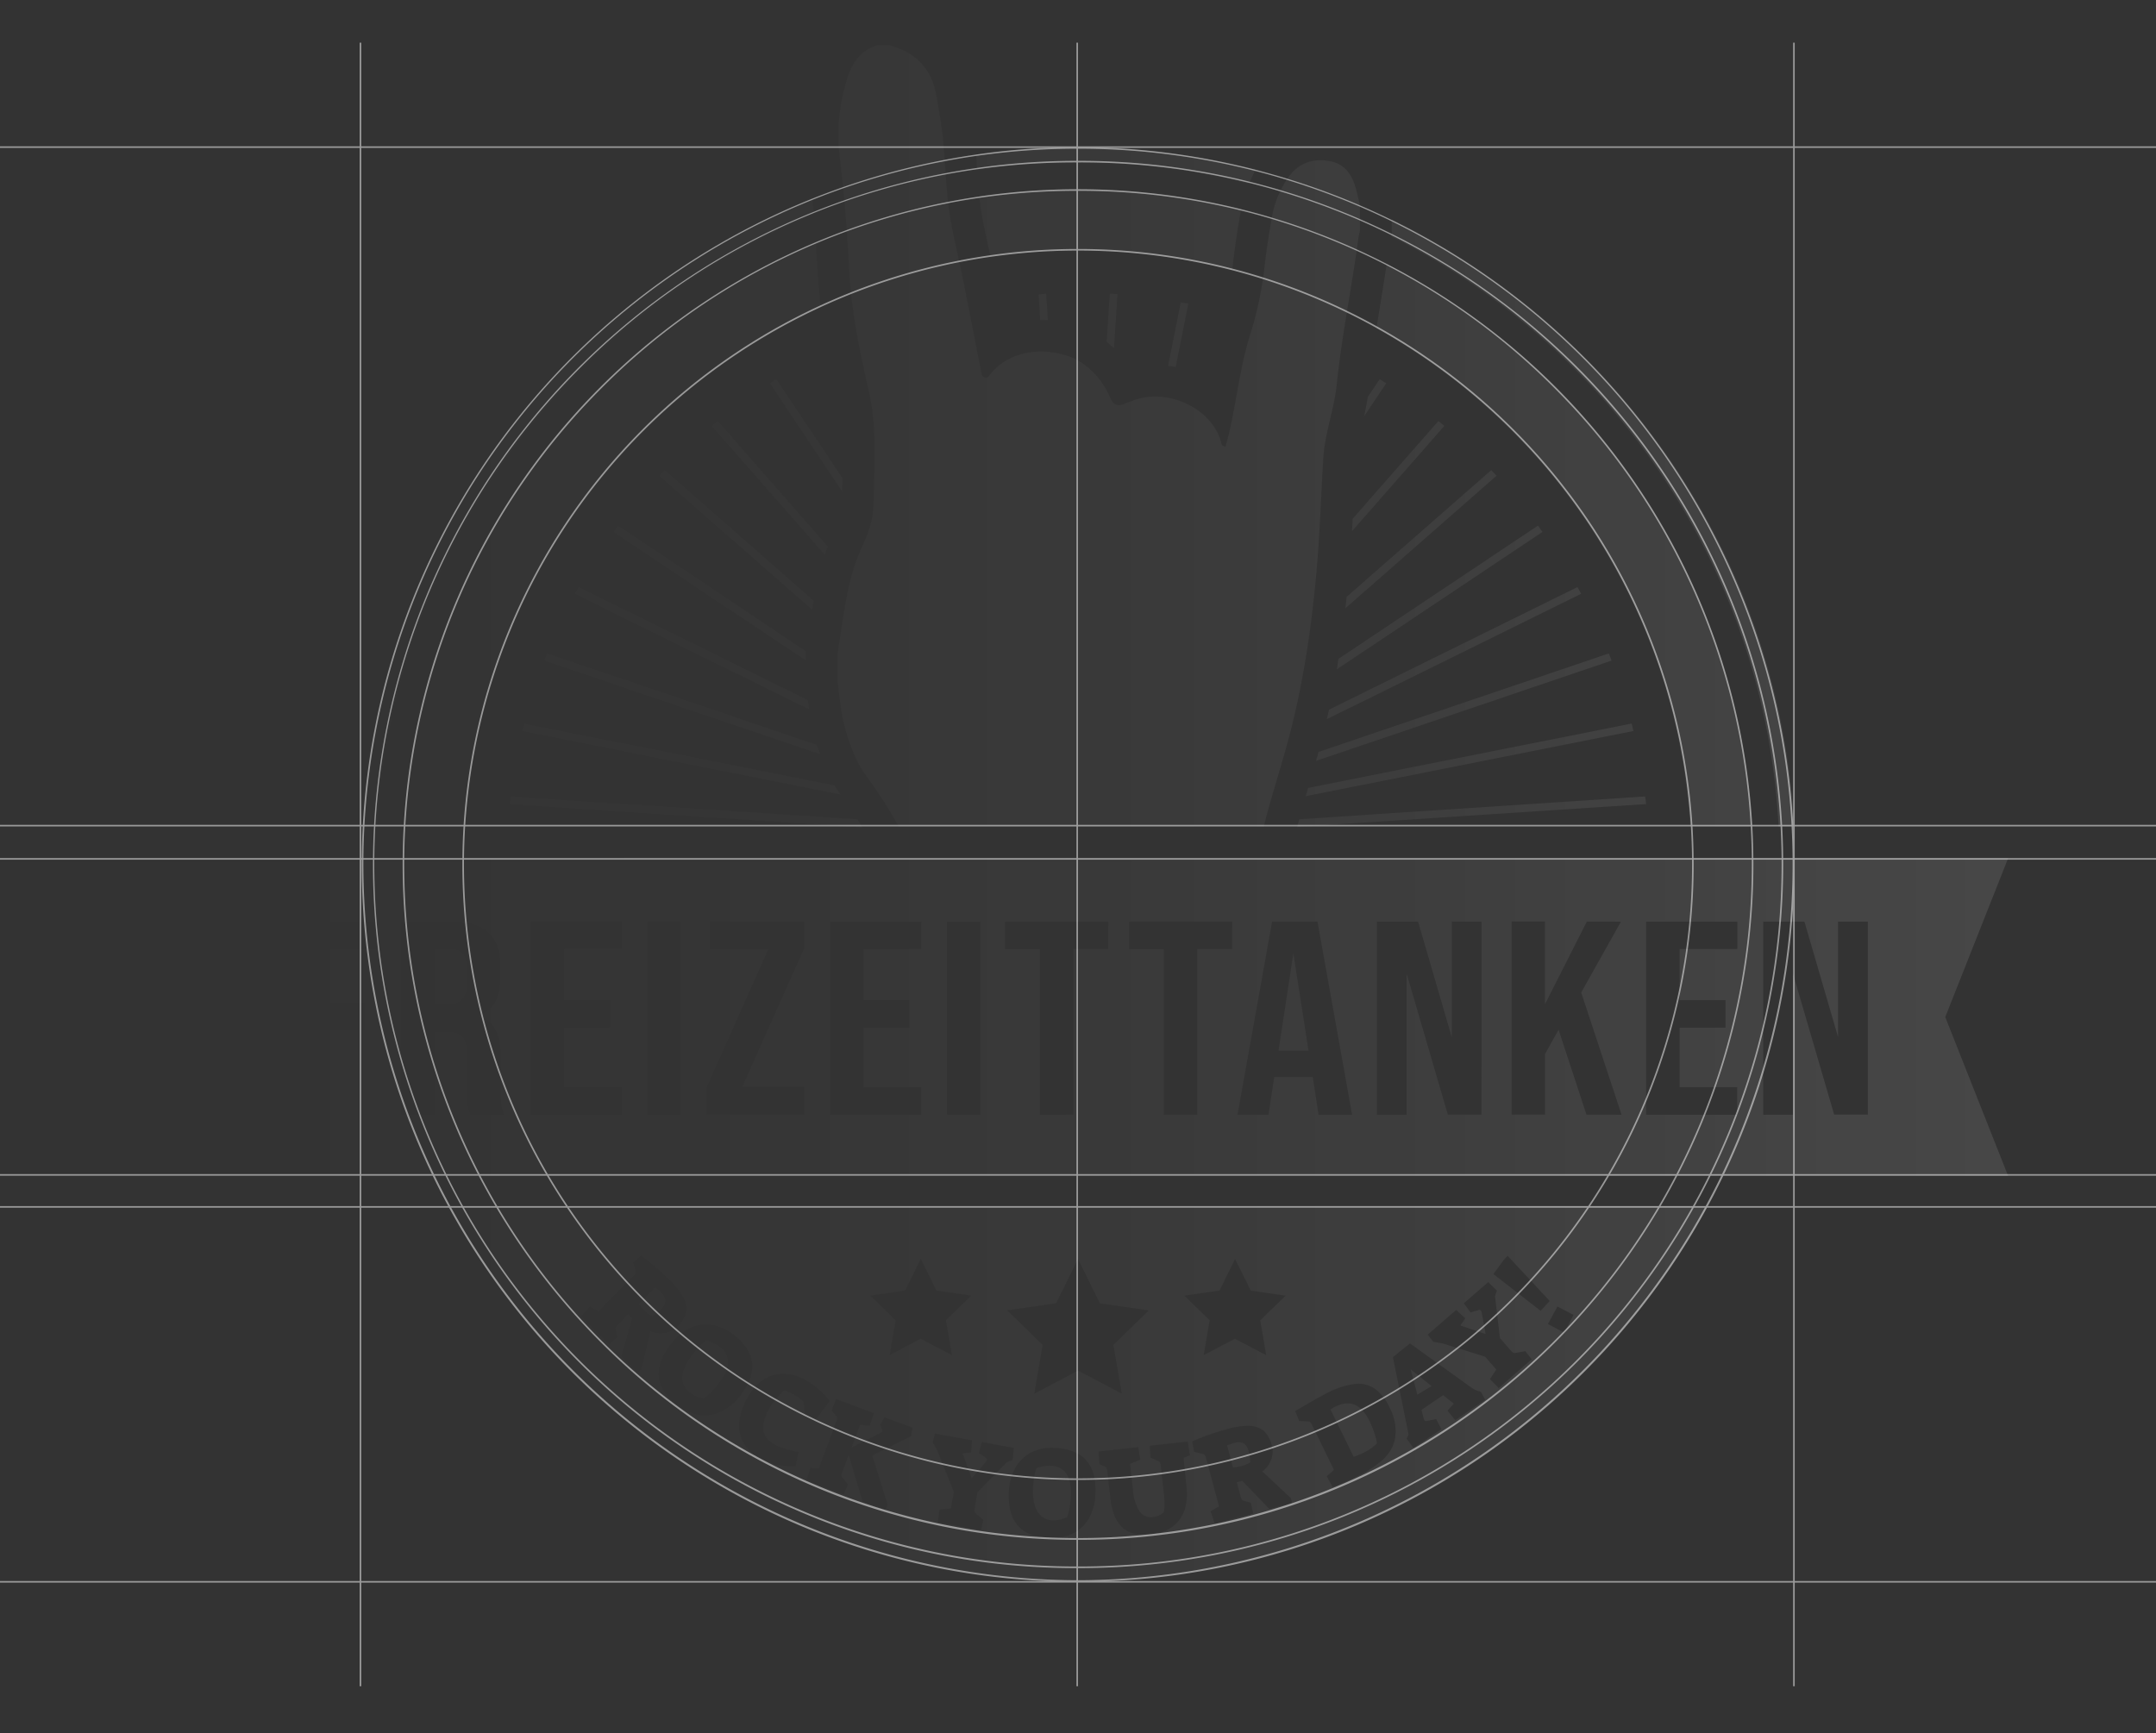 <svg xmlns="http://www.w3.org/2000/svg" xmlns:xlink="http://www.w3.org/1999/xlink" viewBox="0 0 680.31 547.09"><rect x="0" y="0" width="680.31" height="547.09" fill="#333333" stroke="none"/><defs><style>.cls-1{opacity:0.1;fill:url(#Unbenannter_Verlauf_62);}.cls-2{opacity:0.5;}.cls-3{fill:#fff;}</style><linearGradient id="Unbenannter_Verlauf_62" x1="46.67" y1="256.54" x2="633.64" y2="256.54" gradientUnits="userSpaceOnUse"><stop offset="0" stop-color="#fff" stop-opacity="0"/><stop offset="0.1" stop-color="#fff" stop-opacity="0.02"/><stop offset="0.23" stop-color="#fff" stop-opacity="0.08"/><stop offset="0.36" stop-color="#fff" stop-opacity="0.17"/><stop offset="0.5" stop-color="#fff" stop-opacity="0.3"/><stop offset="0.62" stop-color="#fff" stop-opacity="0.44"/><stop offset="0.97" stop-color="#fff" stop-opacity="0.95"/><stop offset="1" stop-color="#fff"/></linearGradient></defs><g id="Ebene_2" data-name="Ebene 2"><path class="cls-1" d="M349.2,107.87l1-15.19c.81,0,1.6.13,2.41.18l-1.11,17q-.69-.63-1.41-1.23ZM224.6,134.43l35.66,40.66q.44-1.31.93-2.61l-34.72-39.59ZM268,85.63c.67,12.85,3.29,25.31,6.13,37.75,2.75,12.07,1.76,24.27,1.46,36.42-.11,4.26-1.65,8.57-3.48,12.53-4.57,9.83-5.71,20.43-7.35,30.94-.16,1-.33,2.09-.5,3.13v8.71c.77,5.44,1.15,10.95,2.83,16.24,1.53,4.82,3.25,9.61,6.32,13.62a165.13,165.13,0,0,1,10.19,15.87H398.76c2.08-8.16,4.64-16.2,6.92-24.31,5.42-19.17,8.29-38.76,9.93-58.54.92-11.07,1.26-22.19,1.94-33.28.49-8,3.44-15.49,4.26-23.38,1.6-15.6,4.82-30.95,6.86-46.48.09-.67.3-1.32.45-2V64.75c-.41-1.69-.78-3.39-1.23-5.07-1.18-4.37-3.42-7.93-8.2-8.8-5.24-1-9.81.43-13.06,4.94a30.93,30.93,0,0,0-5.35,13.05c-.95,5.52-1.84,11.07-2.42,16.64a115.3,115.3,0,0,1-4.72,21.19c-2.95,9.85-4,20.09-6.34,30.07-.33,1.39-.74,2.77-1.1,4.13-1.33,0-1.29-1-1.47-1.65-3.23-10.8-17.34-17-28.06-12.71-.81.32-1.64.59-2.44.94-2.11.93-3.44.27-4.37-1.83a25.17,25.17,0,0,0-9-11.12c-6.81-4.58-20.85-6-28.66,3.3-.53.63-1,1.65-2,1.32s-1-1.36-1.17-2.18c-1.91-9.67-3.76-19.36-5.7-29-1.33-6.64-3-13.21-4.09-19.88-1.59-9.93-1.34-20.06-2.92-30-.49-3-.95-6.12-1.61-9.14-1.76-8-6.92-12.69-14.72-14.69H277c-5.28,1.51-8,5.27-9.59,10.32A58.56,58.56,0,0,0,265,49.8C266.45,61.71,267.36,73.67,268,85.63Zm-2.23,68.23c0-1,.06-1.94.09-2.9l-20.9-31.27c-.68.42-1.36.87-2,1.3l22.8,34.13C265.72,154.7,265.73,154.28,265.75,153.86Zm105.19-38,4-20c-.79-.15-1.59-.28-2.38-.42l-4,20.08C369.35,115.54,370.15,115.66,370.94,115.82ZM164.88,230.73l100.31,20c-.69-.94-1.32-1.89-1.91-2.85l-97.86-19.47C165.23,229.15,165.07,230,164.88,230.73Zm43.2-80.58,48.2,42.27c.15-.94.31-1.87.47-2.81l-47-41.22C209.2,149,208.63,149.55,208.08,150.15ZM388.92,84.48c.57-5.54,1.41-10.92,2.5-17.29.06-.39.15-.77.22-1.15A213.29,213.29,0,0,0,309,62c.16,1.51.34,3,.57,4.48.63,3.92,1.5,7.84,2.42,12,.19.85.38,1.72.57,2.59a193.06,193.06,0,0,1,76.22,4.22C388.85,85,388.89,84.75,388.92,84.48Zm-217.17,124,87,29.53c-.35-1-.67-1.94-1-2.89l-85.15-28.9C172.34,207,172,207.72,171.75,208.48Zm21.85-40.59,60.64,40.52v-2.9L195,165.92C194.53,166.57,194.07,167.24,193.6,167.89Zm-12.22,19.52,73.92,36.45c-.14-1-.26-1.93-.38-2.88l-72.37-35.69C182.16,186,181.76,186.7,181.38,187.41Zm127-133.85a221.48,221.48,0,0,1,85.74,4.36c.2-.48.42-.94.63-1.41.47-1.06,1-2.08,1.51-3A226.46,226.46,0,0,0,308,48.72c.09,1.23.18,2.46.26,3.68C308.28,52.79,308.31,53.17,308.34,53.56ZM424.51,192l47.72-41.85c-.55-.59-1.11-1.17-1.67-1.76l-45.65,40C424.78,189.63,424.65,190.81,424.51,192Zm-2.69,19.26,64.89-43.37c-.47-.65-.92-1.32-1.4-2l-63,42.08C422.16,209.08,422,210.19,421.82,211.26Zm5-47.52c-.07,1.31-.13,2.59-.21,3.91l29.13-33.22-1.86-1.54Zm134.43,97.1h4.84c-4.35-84.25-55-156.45-126.94-191.59V74l-.14.58C508.25,109.3,556.92,179.28,561.22,260.84Zm-27.87,0h19.39C548.5,183.52,502.8,117.06,437.56,83.35c-.64,4.27-1.34,8.52-2,12.67-.41,2.51-.82,5-1.23,7.59C490.32,134.93,529.27,193.25,533.35,260.84ZM418.66,227l80.28-39.59-1.18-2.12L419.34,224C419.12,225,418.89,226,418.66,227ZM160.89,253.83l111.2,7.28c-.51-.85-1-1.69-1.54-2.52L161.2,251.42C161.1,252.23,161,253,160.89,253.83ZM409.3,261l110.12-7.21c-.08-.81-.21-1.6-.31-2.41L410,258.58C409.74,259.4,409.51,260.22,409.3,261Zm26.07-141.35-3.77,5.64c-.32,2.11-.74,4.15-1.19,6.14l7-10.48C436.73,120.56,436.06,120.11,435.37,119.69ZM412,251.3l103.41-20.57c-.19-.78-.35-1.58-.55-2.36l-102.1,20.31C412.54,249.55,412.29,250.43,412,251.3Zm3.53-12.14c-.09.33-.19.66-.28,1l93.28-31.66c-.29-.76-.59-1.51-.89-2.26l-91.62,31.1C415.89,237.93,415.73,238.56,415.56,239.16ZM328.23,101h.32c.71,0,1.41,0,2.11.08l-.54-8.35c-.81,0-1.61.13-2.42.18Zm75.19,230.62h9.48l-4.79-30.74ZM613.81,321l19.83,50.12h-587L66.51,321,46.67,270.83h587Zm-495-30.12H90.89v60.95h10.54V325.23H115v-8.71h-13.6v-17h17.34Zm40.33,60.95c-1.06-2.26-1.16-4.44-1.16-7.4V333.67c0-6.88-1.72-11.4-7-12.89v-.17c4.7-1.74,6.9-5.75,6.9-12v-3.75c0-9.4-4.69-14-15.61-14H126.62v60.95h10.54V325.66h3.64c4.79,0,6.61,1.83,6.61,7.49v11.14c0,5,.38,5.93,1,7.49Zm37.09-60.95H167.46v60.95h28.73v-8.7H178V324.35h14.46v-8.7H178V299.54h18.19Zm18.67,0H204.33v60.95h10.53Zm38.88,0H223.86v8.71h18.58L222.9,343.25v8.53h30.84v-8.7H234.21l19.53-43.71Zm36.92,0H261.93v60.95h28.73v-8.7h-18.2V324.35h14.46v-8.7H272.46V299.54h18.2Zm18.67,0H298.8v60.95h10.53Zm40.37,0H317.14v8.71h11v52.24h10.54V299.54h11Zm39.1,0H356.24v8.71h11v52.24h10.53V299.54h11Zm37.8,60.95-10.92-60.95H401.4l-10.91,60.95h9.77l1.82-11.93h12.16l1.82,11.93Zm40.85-60.95h-9.39v36.49l-10.63-36.49h-13v60.95h9.38V307.29l13,44.49h10.63Zm44.18,60.95-12.74-38.57,12.55-22.38H500.71L487.49,317V290.83H477v60.95h10.53V332.63L491.8,325l8.81,26.82Zm36.54-60.95H519.43v60.95h28.74v-8.7H530V324.35h14.47v-8.7H530V299.54h18.2Zm41.18,0H580v36.49l-10.63-36.49h-13v60.95h9.39V307.29l13,44.49h10.63ZM142,299.54h-4.79V317H141c3.93,0,6.32-1.56,6.32-6.44v-4.7C147.31,301.45,145.68,299.54,142,299.54Zm-14.37-38.7H147c4.39-72.7,49.12-134.65,112-163.84-.45-3.58-.8-7.2-1-10.85-.17-3.36-.36-6.58-.57-9.68C184.44,107.36,132.13,177.85,127.58,260.84Zm-8.48,0c4.61-87.49,60.26-161.65,137.65-193.25-.14-1.71-.3-3.39-.46-5-79.86,32-137.39,108.26-142,198.29ZM432.2,448.65q-2-4.12-4.67-5.26t-6.13.55c-.31.15-.6.31-.86.46l-.72.45,7.31,14.95a24.33,24.33,0,0,0,2.86-1.17,14.59,14.59,0,0,0,4.49-3.1,17.2,17.2,0,0,0-.79-3.14A29.42,29.42,0,0,0,432.2,448.65ZM229.65,429.89q0,2.87-2.73,6.48a28.68,28.68,0,0,1-2.41,2.83,15.58,15.58,0,0,1-2.44,2.1,9,9,0,0,1-4.25-1.7,5.62,5.62,0,0,1-2.46-5q.13-3,3-6.81a29.18,29.18,0,0,1,2.61-3.09A7.52,7.52,0,0,1,223,423.1a12.06,12.06,0,0,1,4.09,2A5.7,5.7,0,0,1,229.65,429.89Zm215.48,2.33,6.6,5.25-4.48,2.72ZM394,458.06a13.17,13.17,0,0,1,.51,3.48,8.92,8.92,0,0,1-2.95,1.21,11.75,11.75,0,0,1-2.49.42l-1.89-7c.74-.28,1.48-.52,2.21-.72a4,4,0,0,1,3,.08A3.9,3.9,0,0,1,394,458.06Zm-57.51,7.07q1.59,2.39,1.41,6.89a29.85,29.85,0,0,1-.4,3.7,14.58,14.58,0,0,1-.82,3.11,8.92,8.92,0,0,1-4.47,1,5.6,5.6,0,0,1-4.84-2.72q-1.61-2.58-1.41-7.29a29.55,29.55,0,0,1,.41-4,7.38,7.38,0,0,1,.79-2.51,12.1,12.1,0,0,1,4.5-.67A5.73,5.73,0,0,1,336.48,465.13ZM209.93,410.54a3.93,3.93,0,0,1-1.41,2.66,13.27,13.27,0,0,1-2.75,2.19,8.92,8.92,0,0,1-2.53-1.94,11.37,11.37,0,0,1-1.62-1.94l5.12-5.16a21.54,21.54,0,0,1,1.73,1.54A4.12,4.12,0,0,1,209.93,410.54ZM141.5,380.67c38.41,70.33,113,118.17,198.66,118.17S500.41,451,538.81,380.67Zm243.29,26.67,4.94-10,4.93,10,11,1.6-8,7.78,1.88,11-9.86-5.19-9.87,5.18,1.89-11-8-7.79Zm-51.54,4,6.91-14,6.91,14,15.44,2.25-11.18,10.89L354,439.87l-13.81-7.27-13.82,7.26L329,424.48l-11.17-10.9ZM202.44,432.17l-1.14,1.09-5.25-5.2,3.38-11.93-1.24-1.28-3.2,3.22a3.37,3.37,0,0,0-.78,1,2,2,0,0,0,.09.92l.53,1.95-2.58,2.36-8.9-8.84,2.78-3.08,2.67,1.51,10.9-11a4.08,4.08,0,0,0,.87-1.11,1.57,1.57,0,0,0-.16-1l-.67-2.33,2.52-2.19a81.22,81.22,0,0,1,9,7.64,23.62,23.62,0,0,1,4.4,5.59,7.24,7.24,0,0,1,.86,4.69,8.61,8.61,0,0,1-2.57,4.34,7.55,7.55,0,0,1-4,2.21,8.16,8.16,0,0,1-4.67-.54Zm25.26,13.34a11.65,11.65,0,0,1-6.87,1.15,15.21,15.21,0,0,1-7-3.08q-5.4-4-6-8.74t3.54-10.28a17.22,17.22,0,0,1,6-5.26,11.92,11.92,0,0,1,6.85-1.24,14.37,14.37,0,0,1,7,3q10.86,8.12,2.58,19.2A17.22,17.22,0,0,1,227.7,445.51Zm25.86-3.06a13.43,13.43,0,0,0-3.2-2.34,15.93,15.93,0,0,0-2.85-1.23A12.61,12.61,0,0,0,245,441.3a22,22,0,0,0-2.35,3.47q-2.16,4-1.76,6.65t3.51,4.48a19.45,19.45,0,0,0,3.35,1.34,33.94,33.94,0,0,0,4.26,1.05l-1,4.52a18.85,18.85,0,0,1-5.55-.46,20.28,20.28,0,0,1-5.46-2q-5.42-3-6.53-7.86t2.18-11a16.84,16.84,0,0,1,5-5.88,11.26,11.26,0,0,1,6.42-2.05,14.8,14.8,0,0,1,7.15,2,25,25,0,0,1,7.56,6.57c-1.38,2-3,4.2-4.9,6.53l-2.81-1.3Zm33.87,10.87-12.19,6.06,4.84,15.5-.64,1.71-7.27-2.71-4.36-14.67-2,5.29a3.25,3.25,0,0,0-.29,1.19,1.63,1.63,0,0,0,.47.87l1.59,1.89-1.37,3.22-11.79-4.4,1.3-4.07,2.64.25,5.43-14.57a4.2,4.2,0,0,0,.36-1.36,1.43,1.43,0,0,0-.52-.86l-1.26-1.51,1.46-3.57L275.73,446,274.47,450l-3.1-.29-2.67,7.15,9.34-4.71a.59.59,0,0,0,.31-.36.58.58,0,0,0,0-.39l-.6-1.74,1.35-2.35,8.82,3.29Zm-6.71-25.61,1.89-11-8-7.79,11-1.6,4.94-10,4.93,10,11,1.6-8,7.78,1.88,11-9.86-5.19Zm26.75,49.43a1.6,1.6,0,0,0,.6.69l2.21,1.92-.73,3.17-13.62-2.45.5-4,3.61-.34.94-5.27-5.21-13-1.43-2.61.66-2.77,11.71,2.1-.28,3.87-2.73.25,2.92,7.87,4.53-5.25a1.14,1.14,0,0,0,.26-.53.68.68,0,0,0-.37-.73l-2.13-1.45.91-3.47L319.89,457l-.39,3.8-1.77.67-9.29,9.47-.88,5A3.36,3.36,0,0,0,307.47,477.14Zm38.2-5.78a17.1,17.1,0,0,1-2,7.76,11.61,11.61,0,0,1-5,4.83,15.14,15.14,0,0,1-7.55,1.44q-6.74-.27-9.9-3.82t-2.89-10.47a17.41,17.41,0,0,1,2-7.74,12,12,0,0,1,5-4.9,14.41,14.41,0,0,1,7.41-1.48Q346.24,457.54,345.67,471.36Zm28.72-2.15q.72,6.5-2.21,10.46t-9,4.63q-5.94.66-9-2.17c-2.08-1.87-3.36-5.05-3.86-9.51l-.88-7.95a4.3,4.3,0,0,0-.3-1.37,1.39,1.39,0,0,0-.85-.54l-1.38-.63-.32-4,12.58-1.4.65,4-3.25,1.3.92,8.27a15.11,15.11,0,0,0,1.94,6.48,4.3,4.3,0,0,0,4.43,2,6.11,6.11,0,0,0,1.84-.49,4.89,4.89,0,0,0,1.47-.94,8.52,8.52,0,0,0,.29-2.54c0-1.05-.11-2.45-.3-4.19l-.86-7.71a3.74,3.74,0,0,0-.31-1.37,1.57,1.57,0,0,0-.92-.54L363,460l-.21-3.69,12-1.33.69,4.34-2,.79Zm26.18,7.09L392,467.39l-1.74.43,1.18,4.39a3.34,3.34,0,0,0,.46,1.16,1.82,1.82,0,0,0,.84.38l1.94.53.75,3.41-12.11,3.25L382,477l2.65-1.56-4-14.93a3.67,3.67,0,0,0-.52-1.31,1.47,1.47,0,0,0-1-.39l-2.35-.59-.62-3.28a80.88,80.88,0,0,1,11.09-3.9,23.36,23.36,0,0,1,7.05-1,7.22,7.22,0,0,1,4.49,1.61,8.62,8.62,0,0,1,2.46,4.41,7.54,7.54,0,0,1-.11,4.59,8.25,8.25,0,0,1-2.82,3.76l9,8.43.37,1.54ZM440.21,454a12.26,12.26,0,0,1-3.81,6.67,35.06,35.06,0,0,1-8.46,5.47c-2.62,1.28-5.1,2.36-7.41,3.22l-1.9-3.41,2.31-2L414.14,450a3.8,3.8,0,0,0-.76-1.19,1.54,1.54,0,0,0-1-.19l-2.41-.13-1.27-3.13q3.66-2.16,6.16-3.58t4.08-2.2a25.52,25.52,0,0,1,8.65-2.78,9.16,9.16,0,0,1,6.25,1.51,15.21,15.21,0,0,1,4.66,6A15.5,15.5,0,0,1,440.21,454Zm19-5.77-2.48-3,2-2.21-3.36-2.68L448.53,445l.68,2.62a2.15,2.15,0,0,0,.24.58.58.58,0,0,0,.73.29l3-.59,1.66,3.19L446,457l-2.15-2.91.61-1.34-4.94-24.4L444.9,424l19,13.67c.62.44,1,.71,1.24.83a5.79,5.79,0,0,0,1,.4l1.13.37,1.4,2.53Zm13.69-10.11-2.76-2.87,2-3-3.52-4.05L455.17,424l-2.93-.52-1.74-2.25,9-7.8,2.83,2.65-1.51,2.28,7.95,2.66-1.24-6.82a1.17,1.17,0,0,0-.25-.54.7.7,0,0,0-.8-.17l-2.47.75-2.12-2.89,7.72-6.7,2.72,2.69-.59,1.8,1.55,13.17,3.3,3.8a3.32,3.32,0,0,0,.93.86,1.52,1.52,0,0,0,.91,0l2.88-.51,2,2.56Zm-1.66-36,3.18-4.36,1.3-1.4L489,410.62l-2.88,3.09Zm22.38,18.5-5.18-2.73,3-5.53L496.5,415Z"/></g><g id="Ebene_3" data-name="Ebene 3" class="cls-2"><path class="cls-3" d="M340.16,498.76A226,226,0,0,1,252.47,64.68a224.44,224.44,0,0,1,87.69-17.75v-.5a226.47,226.47,0,0,0-87.88,435,224.79,224.79,0,0,0,87.88,17.79Z"/><path class="cls-3" d="M340.16,494.42h-.45A221.58,221.58,0,0,1,183,116.16a220.14,220.14,0,0,1,156.68-64.9h.45v-.5h-.45a222.14,222.14,0,0,0-86.44,426.71,220.68,220.68,0,0,0,86.44,17.45h.45Z"/><path class="cls-3" d="M340.16,485.45A212.61,212.61,0,0,1,189.82,122.5,211.25,211.25,0,0,1,340.16,60.23v-.5a213.11,213.11,0,0,0-150.69,363.8A211.7,211.7,0,0,0,340.16,486Z"/><path class="cls-3" d="M340.16,466.6a193.76,193.76,0,1,1,0-387.52v-.5a194.26,194.26,0,1,0,0,388.52Z"/><rect class="cls-3" x="-0.66" y="260.34" width="340.82" height="0.5"/><rect class="cls-3" x="-0.66" y="46.18" width="681.64" height="0.5"/><rect class="cls-3" x="-0.66" y="499" width="681.64" height="0.5"/><rect class="cls-3" x="-0.66" y="270.83" width="340.82" height="0.5"/><rect class="cls-3" x="-0.66" y="370.57" width="340.82" height="0.5"/><rect class="cls-3" x="-0.66" y="380.67" width="340.82" height="0.5"/><path class="cls-3" d="M340.16,498.76A226,226,0,0,0,427.84,64.68a224.35,224.35,0,0,0-87.68-17.75v-.5a226.47,226.47,0,0,1,87.88,435,224.86,224.86,0,0,1-87.88,17.79Z"/><path class="cls-3" d="M340.16,494.42h.44A221.58,221.58,0,0,0,497.28,116.16,220.12,220.12,0,0,0,340.6,51.26h-.44v-.5h.44a222.08,222.08,0,1,1,0,444.16h-.44Z"/><path class="cls-3" d="M340.16,485.45A212.61,212.61,0,0,0,490.5,122.5,211.25,211.25,0,0,0,340.16,60.23v-.5a213.11,213.11,0,0,1,150.69,363.8A211.72,211.72,0,0,1,340.16,486Z"/><path class="cls-3" d="M340.16,466.6a193.76,193.76,0,1,0,0-387.52v-.5a194.26,194.26,0,0,1,0,388.52Z"/><rect class="cls-3" x="340.16" y="260.34" width="340.82" height="0.5"/><rect class="cls-3" x="340.16" y="270.83" width="340.82" height="0.5"/><rect class="cls-3" x="340.16" y="370.57" width="340.82" height="0.5"/><rect class="cls-3" x="340.16" y="380.67" width="340.82" height="0.5"/><rect class="cls-3" x="339.66" y="13.47" width="0.5" height="518.74"/><rect class="cls-3" x="565.81" y="13.47" width="0.5" height="518.74"/><rect class="cls-3" x="113.49" y="13.47" width="0.5" height="518.74"/></g></svg>